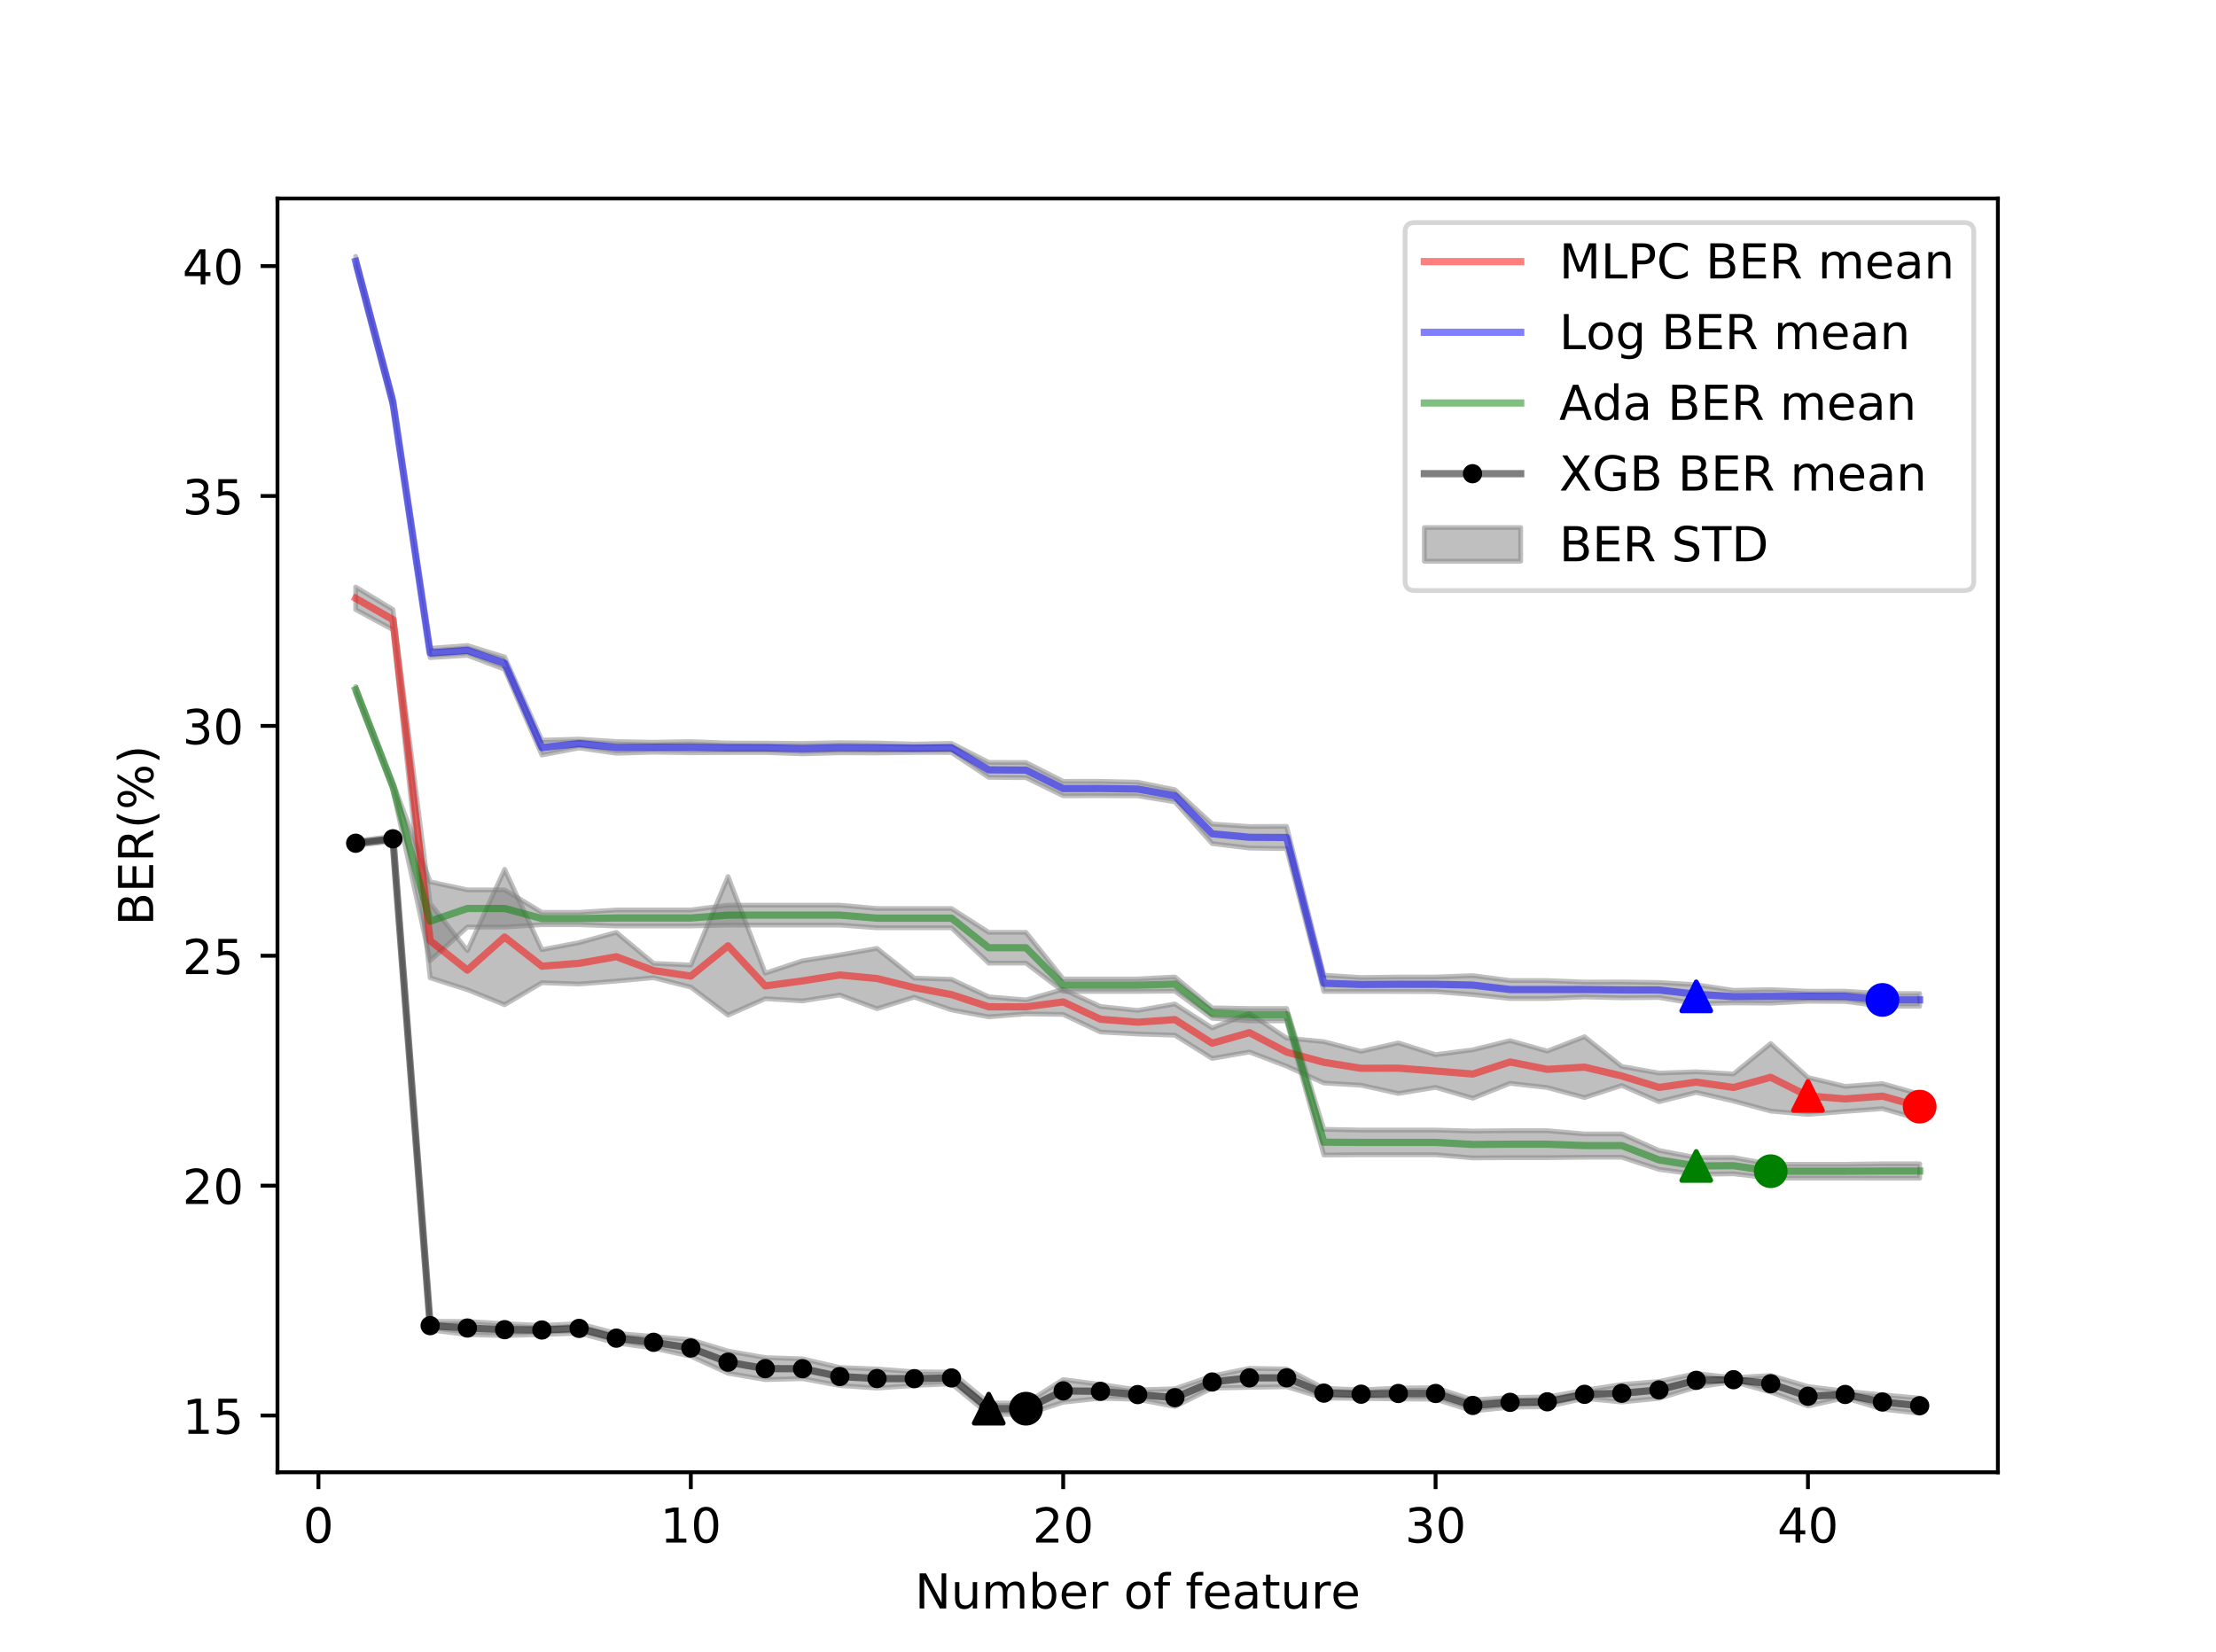 <?xml version="1.0" encoding="utf-8" standalone="no"?>
<!DOCTYPE svg PUBLIC "-//W3C//DTD SVG 1.1//EN"
  "http://www.w3.org/Graphics/SVG/1.1/DTD/svg11.dtd">
<!-- Created with matplotlib (http://matplotlib.org/) -->
<svg height="343pt" version="1.1" viewBox="0 0 460 343" width="460pt" xmlns="http://www.w3.org/2000/svg" xmlns:xlink="http://www.w3.org/1999/xlink">
 <defs>
  <style type="text/css">
*{stroke-linecap:butt;stroke-linejoin:round;}
  </style>
 </defs>
 <g id="figure_1">
  <g id="patch_1">
   <path d="M 0 343.44 
L 460.8 343.44 
L 460.8 0 
L 0 0 
z
" style="fill:#ffffff;"/>
  </g>
  <g id="axes_1">
   <g id="patch_2">
    <path d="M 57.6 305.662 
L 414.72 305.662 
L 414.72 41.213 
L 57.6 41.213 
z
" style="fill:#ffffff;"/>
   </g>
   <g id="PolyCollection_1">
    <defs>
     <path d="M 73.833 -221.569 
L 73.833 -216.878 
L 81.563 -212.697 
L 89.292 -140.436 
L 97.022 -137.965 
L 104.752 -134.844 
L 112.482 -139.418 
L 120.212 -139.15 
L 127.942 -139.754 
L 135.672 -140.449 
L 143.402 -138.504 
L 151.131 -132.683 
L 158.861 -136.104 
L 166.591 -135.632 
L 174.321 -136.868 
L 182.051 -134.025 
L 189.781 -136.417 
L 197.511 -133.768 
L 205.241 -132.333 
L 212.97 -132.951 
L 220.7 -132.826 
L 228.43 -129.183 
L 236.16 -128.769 
L 243.89 -128.514 
L 251.62 -123.686 
L 259.35 -125.035 
L 267.079 -122.091 
L 274.809 -118.595 
L 282.539 -118.132 
L 290.269 -116.427 
L 297.999 -117.686 
L 305.729 -115.43 
L 313.459 -118.527 
L 321.189 -117.646 
L 328.918 -115.569 
L 336.648 -118.082 
L 344.378 -114.703 
L 352.108 -116.638 
L 359.838 -114.851 
L 367.568 -112.758 
L 375.298 -112.072 
L 383.028 -112.69 
L 390.757 -113.274 
L 398.487 -111.074 
L 398.487 -116.298 
L 398.487 -116.298 
L 390.757 -118.47 
L 383.028 -117.896 
L 375.298 -119.739 
L 367.568 -126.797 
L 359.838 -120.475 
L 352.108 -120.928 
L 344.378 -120.657 
L 336.648 -122.035 
L 328.918 -128.206 
L 321.189 -125.215 
L 313.459 -127.388 
L 305.729 -125.484 
L 297.999 -124.478 
L 290.269 -126.92 
L 282.539 -125.164 
L 274.809 -127.177 
L 267.079 -127.927 
L 259.35 -133.062 
L 251.62 -130.023 
L 243.89 -135.004 
L 236.16 -133.667 
L 228.43 -134.485 
L 220.7 -138.033 
L 212.97 -135.844 
L 205.241 -136.488 
L 197.511 -140.12 
L 189.781 -140.375 
L 182.051 -146.542 
L 174.321 -145.176 
L 166.591 -143.97 
L 158.861 -141.4 
L 151.131 -161.459 
L 143.402 -143.087 
L 135.672 -143.432 
L 127.942 -149.866 
L 120.212 -147.743 
L 112.482 -146.275 
L 104.752 -162.956 
L 97.022 -146.1 
L 89.292 -155.862 
L 81.563 -216.899 
L 73.833 -221.569 
z
" id="mfa7520a151" style="stroke:#808080;stroke-opacity:0.5;"/>
    </defs>
    <g clip-path="url(#pacc6f25be4)">
     <use style="fill:#808080;fill-opacity:0.5;stroke:#808080;stroke-opacity:0.5;" x="0" xlink:href="#mfa7520a151" y="343.44"/>
    </g>
   </g>
   <g id="PolyCollection_2">
    <defs>
     <path d="M 73.833 -290.207 
L 73.833 -288.157 
L 81.563 -258.711 
L 89.292 -206.902 
L 97.022 -207.392 
L 104.752 -204.483 
L 112.482 -186.688 
L 120.212 -188.157 
L 127.942 -187.052 
L 135.672 -187.278 
L 143.402 -187.161 
L 151.131 -187.202 
L 158.861 -187.213 
L 166.591 -186.932 
L 174.321 -187.152 
L 182.051 -187.123 
L 189.781 -187.216 
L 197.511 -187.218 
L 205.241 -182.052 
L 212.97 -181.988 
L 220.7 -178.224 
L 228.43 -178.251 
L 236.16 -178.212 
L 243.89 -176.959 
L 251.62 -168.3 
L 259.35 -167.368 
L 267.079 -167.261 
L 274.809 -137.602 
L 282.539 -137.617 
L 290.269 -137.594 
L 297.999 -137.569 
L 305.729 -136.948 
L 313.459 -136.134 
L 321.189 -136.135 
L 328.918 -136.463 
L 336.648 -136.278 
L 344.378 -136.346 
L 352.108 -135.051 
L 359.838 -135.227 
L 367.568 -135.171 
L 375.298 -135.574 
L 383.028 -135.524 
L 390.757 -134.534 
L 398.487 -134.525 
L 398.487 -137.173 
L 398.487 -137.173 
L 390.757 -137.156 
L 383.028 -137.659 
L 375.298 -137.643 
L 367.568 -137.987 
L 359.838 -137.83 
L 352.108 -138.996 
L 344.378 -139.464 
L 336.648 -139.565 
L 328.918 -139.548 
L 321.189 -139.859 
L 313.459 -139.868 
L 305.729 -140.892 
L 297.999 -140.606 
L 290.269 -140.599 
L 282.539 -140.491 
L 274.809 -140.993 
L 267.079 -171.878 
L 259.35 -171.847 
L 251.62 -172.366 
L 243.89 -179.489 
L 236.16 -181.048 
L 228.43 -181.227 
L 220.7 -181.22 
L 212.97 -185.133 
L 205.241 -185.161 
L 197.511 -189.107 
L 189.781 -188.959 
L 182.051 -189.177 
L 174.321 -189.249 
L 166.591 -189.091 
L 158.861 -189.155 
L 151.131 -189.174 
L 143.402 -189.483 
L 135.672 -189.341 
L 127.942 -189.492 
L 120.212 -189.989 
L 112.482 -189.763 
L 104.752 -207.039 
L 97.022 -209.425 
L 89.292 -208.842 
L 81.563 -261.097 
L 73.833 -290.207 
z
" id="m39c9d28b0b" style="stroke:#808080;stroke-opacity:0.5;"/>
    </defs>
    <g clip-path="url(#pacc6f25be4)">
     <use style="fill:#808080;fill-opacity:0.5;stroke:#808080;stroke-opacity:0.5;" x="0" xlink:href="#m39c9d28b0b" y="343.44"/>
    </g>
   </g>
   <g id="PolyCollection_3">
    <defs>
     <path d="M 73.833 -200.918 
L 73.833 -199.588 
L 81.563 -179.473 
L 89.292 -144.008 
L 97.022 -150.975 
L 104.752 -150.975 
L 112.482 -151.458 
L 120.212 -151.458 
L 127.942 -151.197 
L 135.672 -151.197 
L 143.402 -151.197 
L 151.131 -151.384 
L 158.861 -151.384 
L 166.591 -151.384 
L 174.321 -151.384 
L 182.051 -150.821 
L 189.781 -150.821 
L 197.511 -150.821 
L 205.241 -143.483 
L 212.97 -143.483 
L 220.7 -137.618 
L 228.43 -137.618 
L 236.16 -137.618 
L 243.89 -137.67 
L 251.62 -132.033 
L 259.35 -131.492 
L 267.079 -131.492 
L 274.809 -103.639 
L 282.539 -103.702 
L 290.269 -103.702 
L 297.999 -103.702 
L 305.729 -103.041 
L 313.459 -103.089 
L 321.189 -103.089 
L 328.918 -103.179 
L 336.648 -103.179 
L 344.378 -100.662 
L 352.108 -99.629 
L 359.838 -99.746 
L 367.568 -98.845 
L 375.298 -98.845 
L 383.028 -98.845 
L 390.757 -98.826 
L 398.487 -98.826 
L 398.487 -101.823 
L 398.487 -101.823 
L 390.757 -101.823 
L 383.028 -101.72 
L 375.298 -101.72 
L 367.568 -101.72 
L 359.838 -103.126 
L 352.108 -103.117 
L 344.378 -104.585 
L 336.648 -108.025 
L 328.918 -108.025 
L 321.189 -108.694 
L 313.459 -108.694 
L 305.729 -108.624 
L 297.999 -108.828 
L 290.269 -108.828 
L 282.539 -108.828 
L 274.809 -108.974 
L 267.079 -134.065 
L 259.35 -134.065 
L 251.62 -134.203 
L 243.89 -140.606 
L 236.16 -140.197 
L 228.43 -140.197 
L 220.7 -140.197 
L 212.97 -149.879 
L 205.241 -149.879 
L 197.511 -154.824 
L 189.781 -154.824 
L 182.051 -154.824 
L 174.321 -155.52 
L 166.591 -155.52 
L 158.861 -155.52 
L 151.131 -155.52 
L 143.402 -154.524 
L 135.672 -154.524 
L 127.942 -154.524 
L 120.212 -154.019 
L 112.482 -154.019 
L 104.752 -158.689 
L 97.022 -158.689 
L 89.292 -160.362 
L 81.563 -180.928 
L 73.833 -200.918 
z
" id="m9d3e9ae67f" style="stroke:#808080;stroke-opacity:0.5;"/>
    </defs>
    <g clip-path="url(#pacc6f25be4)">
     <use style="fill:#808080;fill-opacity:0.5;stroke:#808080;stroke-opacity:0.5;" x="0" xlink:href="#m9d3e9ae67f" y="343.44"/>
    </g>
   </g>
   <g id="PolyCollection_4">
    <defs>
     <path d="M 73.833 -168.859 
L 73.833 -167.889 
L 81.563 -168.779 
L 89.292 -67.32 
L 97.022 -66.368 
L 104.752 -66.136 
L 112.482 -66.377 
L 120.212 -66.655 
L 127.942 -64.614 
L 135.672 -63.541 
L 143.402 -61.857 
L 151.131 -58.339 
L 158.861 -57.01 
L 166.591 -57.221 
L 174.321 -55.785 
L 182.051 -55.254 
L 189.781 -55.786 
L 197.511 -56.151 
L 205.241 -49.799 
L 212.97 -49.799 
L 220.7 -52.317 
L 228.43 -53.144 
L 236.16 -52.915 
L 243.89 -51.425 
L 251.62 -55.247 
L 259.35 -55.408 
L 267.079 -55.539 
L 274.809 -53.193 
L 282.539 -53.099 
L 290.269 -53.006 
L 297.999 -52.937 
L 305.729 -50.499 
L 313.459 -51.278 
L 321.189 -51.406 
L 328.918 -53.114 
L 336.648 -52.357 
L 344.378 -53.127 
L 352.108 -55.44 
L 359.838 -56.58 
L 367.568 -54.441 
L 375.298 -51.525 
L 383.028 -53.235 
L 390.757 -50.878 
L 398.487 -50.025 
L 398.487 -53.17 
L 398.487 -53.17 
L 390.757 -53.861 
L 383.028 -54.626 
L 375.298 -55.581 
L 367.568 -57.875 
L 359.838 -57.414 
L 352.108 -58.286 
L 344.378 -56.63 
L 336.648 -56.007 
L 328.918 -54.805 
L 321.189 -53.409 
L 313.459 -53.31 
L 305.729 -52.806 
L 297.999 -55.335 
L 290.269 -55.265 
L 282.539 -54.879 
L 274.809 -55.221 
L 267.079 -59.226 
L 259.35 -59.349 
L 251.62 -57.79 
L 243.89 -55.11 
L 236.16 -54.896 
L 228.43 -56.017 
L 220.7 -57.028 
L 212.97 -52.155 
L 205.241 -52.155 
L 197.511 -58.572 
L 189.781 -58.635 
L 182.051 -59.218 
L 174.321 -59.526 
L 166.591 -61.329 
L 158.861 -61.582 
L 151.131 -62.937 
L 143.402 -65.293 
L 135.672 -65.983 
L 127.942 -66.631 
L 120.212 -68.642 
L 112.482 -68.257 
L 104.752 -68.632 
L 97.022 -69.08 
L 89.292 -69.118 
L 81.563 -169.806 
L 73.833 -168.859 
z
" id="m10f554e7cf" style="stroke:#808080;stroke-opacity:0.5;"/>
    </defs>
    <g clip-path="url(#pacc6f25be4)">
     <use style="fill:#808080;fill-opacity:0.5;stroke:#808080;stroke-opacity:0.5;" x="0" xlink:href="#m10f554e7cf" y="343.44"/>
    </g>
   </g>
   <g id="matplotlib.axis_1">
    <g id="xtick_1">
     <g id="line2d_1">
      <defs>
       <path d="M 0 0 
L 0 3.5 
" id="m04b4a916f6" style="stroke:#000000;stroke-width:0.8;"/>
      </defs>
      <g>
       <use style="stroke:#000000;stroke-width:0.8;" x="66.103" xlink:href="#m04b4a916f6" y="305.662"/>
      </g>
     </g>
     <g id="text_1">
      <!-- 0 -->
      <defs>
       <path d="M 31.781 66.406 
Q 24.172 66.406 20.328 58.906 
Q 16.5 51.422 16.5 36.375 
Q 16.5 21.391 20.328 13.891 
Q 24.172 6.391 31.781 6.391 
Q 39.453 6.391 43.281 13.891 
Q 47.125 21.391 47.125 36.375 
Q 47.125 51.422 43.281 58.906 
Q 39.453 66.406 31.781 66.406 
z
M 31.781 74.219 
Q 44.047 74.219 50.516 64.516 
Q 56.984 54.828 56.984 36.375 
Q 56.984 17.969 50.516 8.266 
Q 44.047 -1.422 31.781 -1.422 
Q 19.531 -1.422 13.062 8.266 
Q 6.594 17.969 6.594 36.375 
Q 6.594 54.828 13.062 64.516 
Q 19.531 74.219 31.781 74.219 
z
" id="DejaVuSans-30"/>
      </defs>
      <g transform="translate(62.922 320.26)scale(0.1 -0.1)">
       <use xlink:href="#DejaVuSans-30"/>
      </g>
     </g>
    </g>
    <g id="xtick_2">
     <g id="line2d_2">
      <g>
       <use style="stroke:#000000;stroke-width:0.8;" x="143.402" xlink:href="#m04b4a916f6" y="305.662"/>
      </g>
     </g>
     <g id="text_2">
      <!-- 10 -->
      <defs>
       <path d="M 12.406 8.297 
L 28.516 8.297 
L 28.516 63.922 
L 10.984 60.406 
L 10.984 69.391 
L 28.422 72.906 
L 38.281 72.906 
L 38.281 8.297 
L 54.391 8.297 
L 54.391 0 
L 12.406 0 
z
" id="DejaVuSans-31"/>
      </defs>
      <g transform="translate(137.039 320.26)scale(0.1 -0.1)">
       <use xlink:href="#DejaVuSans-31"/>
       <use x="63.623" xlink:href="#DejaVuSans-30"/>
      </g>
     </g>
    </g>
    <g id="xtick_3">
     <g id="line2d_3">
      <g>
       <use style="stroke:#000000;stroke-width:0.8;" x="220.7" xlink:href="#m04b4a916f6" y="305.662"/>
      </g>
     </g>
     <g id="text_3">
      <!-- 20 -->
      <defs>
       <path d="M 19.188 8.297 
L 53.609 8.297 
L 53.609 0 
L 7.328 0 
L 7.328 8.297 
Q 12.938 14.109 22.625 23.891 
Q 32.328 33.688 34.812 36.531 
Q 39.547 41.844 41.422 45.531 
Q 43.312 49.219 43.312 52.781 
Q 43.312 58.594 39.234 62.25 
Q 35.156 65.922 28.609 65.922 
Q 23.969 65.922 18.812 64.312 
Q 13.672 62.703 7.812 59.422 
L 7.812 69.391 
Q 13.766 71.781 18.938 73 
Q 24.125 74.219 28.422 74.219 
Q 39.75 74.219 46.484 68.547 
Q 53.219 62.891 53.219 53.422 
Q 53.219 48.922 51.531 44.891 
Q 49.859 40.875 45.406 35.406 
Q 44.188 33.984 37.641 27.219 
Q 31.109 20.453 19.188 8.297 
z
" id="DejaVuSans-32"/>
      </defs>
      <g transform="translate(214.338 320.26)scale(0.1 -0.1)">
       <use xlink:href="#DejaVuSans-32"/>
       <use x="63.623" xlink:href="#DejaVuSans-30"/>
      </g>
     </g>
    </g>
    <g id="xtick_4">
     <g id="line2d_4">
      <g>
       <use style="stroke:#000000;stroke-width:0.8;" x="297.999" xlink:href="#m04b4a916f6" y="305.662"/>
      </g>
     </g>
     <g id="text_4">
      <!-- 30 -->
      <defs>
       <path d="M 40.578 39.312 
Q 47.656 37.797 51.625 33 
Q 55.609 28.219 55.609 21.188 
Q 55.609 10.406 48.188 4.484 
Q 40.766 -1.422 27.094 -1.422 
Q 22.516 -1.422 17.656 -0.516 
Q 12.797 0.391 7.625 2.203 
L 7.625 11.719 
Q 11.719 9.328 16.594 8.109 
Q 21.484 6.891 26.812 6.891 
Q 36.078 6.891 40.938 10.547 
Q 45.797 14.203 45.797 21.188 
Q 45.797 27.641 41.281 31.266 
Q 36.766 34.906 28.719 34.906 
L 20.219 34.906 
L 20.219 43.016 
L 29.109 43.016 
Q 36.375 43.016 40.234 45.922 
Q 44.094 48.828 44.094 54.297 
Q 44.094 59.906 40.109 62.906 
Q 36.141 65.922 28.719 65.922 
Q 24.656 65.922 20.016 65.031 
Q 15.375 64.156 9.812 62.312 
L 9.812 71.094 
Q 15.438 72.656 20.344 73.438 
Q 25.25 74.219 29.594 74.219 
Q 40.828 74.219 47.359 69.109 
Q 53.906 64.016 53.906 55.328 
Q 53.906 49.266 50.438 45.094 
Q 46.969 40.922 40.578 39.312 
z
" id="DejaVuSans-33"/>
      </defs>
      <g transform="translate(291.636 320.26)scale(0.1 -0.1)">
       <use xlink:href="#DejaVuSans-33"/>
       <use x="63.623" xlink:href="#DejaVuSans-30"/>
      </g>
     </g>
    </g>
    <g id="xtick_5">
     <g id="line2d_5">
      <g>
       <use style="stroke:#000000;stroke-width:0.8;" x="375.298" xlink:href="#m04b4a916f6" y="305.662"/>
      </g>
     </g>
     <g id="text_5">
      <!-- 40 -->
      <defs>
       <path d="M 37.797 64.312 
L 12.891 25.391 
L 37.797 25.391 
z
M 35.203 72.906 
L 47.609 72.906 
L 47.609 25.391 
L 58.016 25.391 
L 58.016 17.188 
L 47.609 17.188 
L 47.609 0 
L 37.797 0 
L 37.797 17.188 
L 4.891 17.188 
L 4.891 26.703 
z
" id="DejaVuSans-34"/>
      </defs>
      <g transform="translate(368.935 320.26)scale(0.1 -0.1)">
       <use xlink:href="#DejaVuSans-34"/>
       <use x="63.623" xlink:href="#DejaVuSans-30"/>
      </g>
     </g>
    </g>
    <g id="text_6">
     <!-- Number of feature -->
     <defs>
      <path d="M 9.812 72.906 
L 23.094 72.906 
L 55.422 11.922 
L 55.422 72.906 
L 64.984 72.906 
L 64.984 0 
L 51.703 0 
L 19.391 60.984 
L 19.391 0 
L 9.812 0 
z
" id="DejaVuSans-4e"/>
      <path d="M 8.5 21.578 
L 8.5 54.688 
L 17.484 54.688 
L 17.484 21.922 
Q 17.484 14.156 20.5 10.266 
Q 23.531 6.391 29.594 6.391 
Q 36.859 6.391 41.078 11.031 
Q 45.312 15.672 45.312 23.688 
L 45.312 54.688 
L 54.297 54.688 
L 54.297 0 
L 45.312 0 
L 45.312 8.406 
Q 42.047 3.422 37.719 1 
Q 33.406 -1.422 27.688 -1.422 
Q 18.266 -1.422 13.375 4.438 
Q 8.5 10.297 8.5 21.578 
z
M 31.109 56 
z
" id="DejaVuSans-75"/>
      <path d="M 52 44.188 
Q 55.375 50.25 60.062 53.125 
Q 64.75 56 71.094 56 
Q 79.641 56 84.281 50.016 
Q 88.922 44.047 88.922 33.016 
L 88.922 0 
L 79.891 0 
L 79.891 32.719 
Q 79.891 40.578 77.094 44.375 
Q 74.312 48.188 68.609 48.188 
Q 61.625 48.188 57.562 43.547 
Q 53.516 38.922 53.516 30.906 
L 53.516 0 
L 44.484 0 
L 44.484 32.719 
Q 44.484 40.625 41.703 44.406 
Q 38.922 48.188 33.109 48.188 
Q 26.219 48.188 22.156 43.531 
Q 18.109 38.875 18.109 30.906 
L 18.109 0 
L 9.078 0 
L 9.078 54.688 
L 18.109 54.688 
L 18.109 46.188 
Q 21.188 51.219 25.484 53.609 
Q 29.781 56 35.688 56 
Q 41.656 56 45.828 52.969 
Q 50 49.953 52 44.188 
z
" id="DejaVuSans-6d"/>
      <path d="M 48.688 27.297 
Q 48.688 37.203 44.609 42.844 
Q 40.531 48.484 33.406 48.484 
Q 26.266 48.484 22.188 42.844 
Q 18.109 37.203 18.109 27.297 
Q 18.109 17.391 22.188 11.75 
Q 26.266 6.109 33.406 6.109 
Q 40.531 6.109 44.609 11.75 
Q 48.688 17.391 48.688 27.297 
z
M 18.109 46.391 
Q 20.953 51.266 25.266 53.625 
Q 29.594 56 35.594 56 
Q 45.562 56 51.781 48.094 
Q 58.016 40.188 58.016 27.297 
Q 58.016 14.406 51.781 6.484 
Q 45.562 -1.422 35.594 -1.422 
Q 29.594 -1.422 25.266 0.953 
Q 20.953 3.328 18.109 8.203 
L 18.109 0 
L 9.078 0 
L 9.078 75.984 
L 18.109 75.984 
z
" id="DejaVuSans-62"/>
      <path d="M 56.203 29.594 
L 56.203 25.203 
L 14.891 25.203 
Q 15.484 15.922 20.484 11.062 
Q 25.484 6.203 34.422 6.203 
Q 39.594 6.203 44.453 7.469 
Q 49.312 8.734 54.109 11.281 
L 54.109 2.781 
Q 49.266 0.734 44.188 -0.344 
Q 39.109 -1.422 33.891 -1.422 
Q 20.797 -1.422 13.156 6.188 
Q 5.516 13.812 5.516 26.812 
Q 5.516 40.234 12.766 48.109 
Q 20.016 56 32.328 56 
Q 43.359 56 49.781 48.891 
Q 56.203 41.797 56.203 29.594 
z
M 47.219 32.234 
Q 47.125 39.594 43.094 43.984 
Q 39.062 48.391 32.422 48.391 
Q 24.906 48.391 20.391 44.141 
Q 15.875 39.891 15.188 32.172 
z
" id="DejaVuSans-65"/>
      <path d="M 41.109 46.297 
Q 39.594 47.172 37.812 47.578 
Q 36.031 48 33.891 48 
Q 26.266 48 22.188 43.047 
Q 18.109 38.094 18.109 28.812 
L 18.109 0 
L 9.078 0 
L 9.078 54.688 
L 18.109 54.688 
L 18.109 46.188 
Q 20.953 51.172 25.484 53.578 
Q 30.031 56 36.531 56 
Q 37.453 56 38.578 55.875 
Q 39.703 55.766 41.062 55.516 
z
" id="DejaVuSans-72"/>
      <path id="DejaVuSans-20"/>
      <path d="M 30.609 48.391 
Q 23.391 48.391 19.188 42.75 
Q 14.984 37.109 14.984 27.297 
Q 14.984 17.484 19.156 11.844 
Q 23.344 6.203 30.609 6.203 
Q 37.797 6.203 41.984 11.859 
Q 46.188 17.531 46.188 27.297 
Q 46.188 37.016 41.984 42.703 
Q 37.797 48.391 30.609 48.391 
z
M 30.609 56 
Q 42.328 56 49.016 48.375 
Q 55.719 40.766 55.719 27.297 
Q 55.719 13.875 49.016 6.219 
Q 42.328 -1.422 30.609 -1.422 
Q 18.844 -1.422 12.172 6.219 
Q 5.516 13.875 5.516 27.297 
Q 5.516 40.766 12.172 48.375 
Q 18.844 56 30.609 56 
z
" id="DejaVuSans-6f"/>
      <path d="M 37.109 75.984 
L 37.109 68.5 
L 28.516 68.5 
Q 23.688 68.5 21.797 66.547 
Q 19.922 64.594 19.922 59.516 
L 19.922 54.688 
L 34.719 54.688 
L 34.719 47.703 
L 19.922 47.703 
L 19.922 0 
L 10.891 0 
L 10.891 47.703 
L 2.297 47.703 
L 2.297 54.688 
L 10.891 54.688 
L 10.891 58.5 
Q 10.891 67.625 15.141 71.797 
Q 19.391 75.984 28.609 75.984 
z
" id="DejaVuSans-66"/>
      <path d="M 34.281 27.484 
Q 23.391 27.484 19.188 25 
Q 14.984 22.516 14.984 16.5 
Q 14.984 11.719 18.141 8.906 
Q 21.297 6.109 26.703 6.109 
Q 34.188 6.109 38.703 11.406 
Q 43.219 16.703 43.219 25.484 
L 43.219 27.484 
z
M 52.203 31.203 
L 52.203 0 
L 43.219 0 
L 43.219 8.297 
Q 40.141 3.328 35.547 0.953 
Q 30.953 -1.422 24.312 -1.422 
Q 15.922 -1.422 10.953 3.297 
Q 6 8.016 6 15.922 
Q 6 25.141 12.172 29.828 
Q 18.359 34.516 30.609 34.516 
L 43.219 34.516 
L 43.219 35.406 
Q 43.219 41.609 39.141 45 
Q 35.062 48.391 27.688 48.391 
Q 23 48.391 18.547 47.266 
Q 14.109 46.141 10.016 43.891 
L 10.016 52.203 
Q 14.938 54.109 19.578 55.047 
Q 24.219 56 28.609 56 
Q 40.484 56 46.344 49.844 
Q 52.203 43.703 52.203 31.203 
z
" id="DejaVuSans-61"/>
      <path d="M 18.312 70.219 
L 18.312 54.688 
L 36.812 54.688 
L 36.812 47.703 
L 18.312 47.703 
L 18.312 18.016 
Q 18.312 11.328 20.141 9.422 
Q 21.969 7.516 27.594 7.516 
L 36.812 7.516 
L 36.812 0 
L 27.594 0 
Q 17.188 0 13.234 3.875 
Q 9.281 7.766 9.281 18.016 
L 9.281 47.703 
L 2.688 47.703 
L 2.688 54.688 
L 9.281 54.688 
L 9.281 70.219 
z
" id="DejaVuSans-74"/>
     </defs>
     <g transform="translate(189.916 333.938)scale(0.1 -0.1)">
      <use xlink:href="#DejaVuSans-4e"/>
      <use x="74.805" xlink:href="#DejaVuSans-75"/>
      <use x="138.184" xlink:href="#DejaVuSans-6d"/>
      <use x="235.596" xlink:href="#DejaVuSans-62"/>
      <use x="299.072" xlink:href="#DejaVuSans-65"/>
      <use x="360.596" xlink:href="#DejaVuSans-72"/>
      <use x="401.709" xlink:href="#DejaVuSans-20"/>
      <use x="433.496" xlink:href="#DejaVuSans-6f"/>
      <use x="494.678" xlink:href="#DejaVuSans-66"/>
      <use x="529.883" xlink:href="#DejaVuSans-20"/>
      <use x="561.67" xlink:href="#DejaVuSans-66"/>
      <use x="596.875" xlink:href="#DejaVuSans-65"/>
      <use x="658.398" xlink:href="#DejaVuSans-61"/>
      <use x="719.678" xlink:href="#DejaVuSans-74"/>
      <use x="758.887" xlink:href="#DejaVuSans-75"/>
      <use x="822.266" xlink:href="#DejaVuSans-72"/>
      <use x="863.348" xlink:href="#DejaVuSans-65"/>
     </g>
    </g>
   </g>
   <g id="matplotlib.axis_2">
    <g id="ytick_1">
     <g id="line2d_6">
      <defs>
       <path d="M 0 0 
L -3.5 0 
" id="m43e298035a" style="stroke:#000000;stroke-width:0.8;"/>
      </defs>
      <g>
       <use style="stroke:#000000;stroke-width:0.8;" x="57.6" xlink:href="#m43e298035a" y="293.881"/>
      </g>
     </g>
     <g id="text_7">
      <!-- 15 -->
      <defs>
       <path d="M 10.797 72.906 
L 49.516 72.906 
L 49.516 64.594 
L 19.828 64.594 
L 19.828 46.734 
Q 21.969 47.469 24.109 47.828 
Q 26.266 48.188 28.422 48.188 
Q 40.625 48.188 47.75 41.5 
Q 54.891 34.812 54.891 23.391 
Q 54.891 11.625 47.562 5.094 
Q 40.234 -1.422 26.906 -1.422 
Q 22.312 -1.422 17.547 -0.641 
Q 12.797 0.141 7.719 1.703 
L 7.719 11.625 
Q 12.109 9.234 16.797 8.062 
Q 21.484 6.891 26.703 6.891 
Q 35.156 6.891 40.078 11.328 
Q 45.016 15.766 45.016 23.391 
Q 45.016 31 40.078 35.438 
Q 35.156 39.891 26.703 39.891 
Q 22.75 39.891 18.812 39.016 
Q 14.891 38.141 10.797 36.281 
z
" id="DejaVuSans-35"/>
      </defs>
      <g transform="translate(37.875 297.68)scale(0.1 -0.1)">
       <use xlink:href="#DejaVuSans-31"/>
       <use x="63.623" xlink:href="#DejaVuSans-35"/>
      </g>
     </g>
    </g>
    <g id="ytick_2">
     <g id="line2d_7">
      <g>
       <use style="stroke:#000000;stroke-width:0.8;" x="57.6" xlink:href="#m43e298035a" y="246.154"/>
      </g>
     </g>
     <g id="text_8">
      <!-- 20 -->
      <g transform="translate(37.875 249.953)scale(0.1 -0.1)">
       <use xlink:href="#DejaVuSans-32"/>
       <use x="63.623" xlink:href="#DejaVuSans-30"/>
      </g>
     </g>
    </g>
    <g id="ytick_3">
     <g id="line2d_8">
      <g>
       <use style="stroke:#000000;stroke-width:0.8;" x="57.6" xlink:href="#m43e298035a" y="198.427"/>
      </g>
     </g>
     <g id="text_9">
      <!-- 25 -->
      <g transform="translate(37.875 202.226)scale(0.1 -0.1)">
       <use xlink:href="#DejaVuSans-32"/>
       <use x="63.623" xlink:href="#DejaVuSans-35"/>
      </g>
     </g>
    </g>
    <g id="ytick_4">
     <g id="line2d_9">
      <g>
       <use style="stroke:#000000;stroke-width:0.8;" x="57.6" xlink:href="#m43e298035a" y="150.7"/>
      </g>
     </g>
     <g id="text_10">
      <!-- 30 -->
      <g transform="translate(37.875 154.499)scale(0.1 -0.1)">
       <use xlink:href="#DejaVuSans-33"/>
       <use x="63.623" xlink:href="#DejaVuSans-30"/>
      </g>
     </g>
    </g>
    <g id="ytick_5">
     <g id="line2d_10">
      <g>
       <use style="stroke:#000000;stroke-width:0.8;" x="57.6" xlink:href="#m43e298035a" y="102.973"/>
      </g>
     </g>
     <g id="text_11">
      <!-- 35 -->
      <g transform="translate(37.875 106.772)scale(0.1 -0.1)">
       <use xlink:href="#DejaVuSans-33"/>
       <use x="63.623" xlink:href="#DejaVuSans-35"/>
      </g>
     </g>
    </g>
    <g id="ytick_6">
     <g id="line2d_11">
      <g>
       <use style="stroke:#000000;stroke-width:0.8;" x="57.6" xlink:href="#m43e298035a" y="55.245"/>
      </g>
     </g>
     <g id="text_12">
      <!-- 40 -->
      <g transform="translate(37.875 59.045)scale(0.1 -0.1)">
       <use xlink:href="#DejaVuSans-34"/>
       <use x="63.623" xlink:href="#DejaVuSans-30"/>
      </g>
     </g>
    </g>
    <g id="text_13">
     <!-- BER(%) -->
     <defs>
      <path d="M 19.672 34.812 
L 19.672 8.109 
L 35.5 8.109 
Q 43.453 8.109 47.281 11.406 
Q 51.125 14.703 51.125 21.484 
Q 51.125 28.328 47.281 31.562 
Q 43.453 34.812 35.5 34.812 
z
M 19.672 64.797 
L 19.672 42.828 
L 34.281 42.828 
Q 41.5 42.828 45.031 45.531 
Q 48.578 48.25 48.578 53.812 
Q 48.578 59.328 45.031 62.062 
Q 41.5 64.797 34.281 64.797 
z
M 9.812 72.906 
L 35.016 72.906 
Q 46.297 72.906 52.391 68.219 
Q 58.5 63.531 58.5 54.891 
Q 58.5 48.188 55.375 44.234 
Q 52.25 40.281 46.188 39.312 
Q 53.469 37.75 57.5 32.781 
Q 61.531 27.828 61.531 20.406 
Q 61.531 10.641 54.891 5.312 
Q 48.25 0 35.984 0 
L 9.812 0 
z
" id="DejaVuSans-42"/>
      <path d="M 9.812 72.906 
L 55.906 72.906 
L 55.906 64.594 
L 19.672 64.594 
L 19.672 43.016 
L 54.391 43.016 
L 54.391 34.719 
L 19.672 34.719 
L 19.672 8.297 
L 56.781 8.297 
L 56.781 0 
L 9.812 0 
z
" id="DejaVuSans-45"/>
      <path d="M 44.391 34.188 
Q 47.562 33.109 50.562 29.594 
Q 53.562 26.078 56.594 19.922 
L 66.609 0 
L 56 0 
L 46.688 18.703 
Q 43.062 26.031 39.672 28.422 
Q 36.281 30.812 30.422 30.812 
L 19.672 30.812 
L 19.672 0 
L 9.812 0 
L 9.812 72.906 
L 32.078 72.906 
Q 44.578 72.906 50.734 67.672 
Q 56.891 62.453 56.891 51.906 
Q 56.891 45.016 53.688 40.469 
Q 50.484 35.938 44.391 34.188 
z
M 19.672 64.797 
L 19.672 38.922 
L 32.078 38.922 
Q 39.203 38.922 42.844 42.219 
Q 46.484 45.516 46.484 51.906 
Q 46.484 58.297 42.844 61.547 
Q 39.203 64.797 32.078 64.797 
z
" id="DejaVuSans-52"/>
      <path d="M 31 75.875 
Q 24.469 64.656 21.281 53.656 
Q 18.109 42.672 18.109 31.391 
Q 18.109 20.125 21.312 9.062 
Q 24.516 -2 31 -13.188 
L 23.188 -13.188 
Q 15.875 -1.703 12.234 9.375 
Q 8.594 20.453 8.594 31.391 
Q 8.594 42.281 12.203 53.312 
Q 15.828 64.359 23.188 75.875 
z
" id="DejaVuSans-28"/>
      <path d="M 72.703 32.078 
Q 68.453 32.078 66.031 28.469 
Q 63.625 24.859 63.625 18.406 
Q 63.625 12.062 66.031 8.422 
Q 68.453 4.781 72.703 4.781 
Q 76.859 4.781 79.266 8.422 
Q 81.688 12.062 81.688 18.406 
Q 81.688 24.812 79.266 28.438 
Q 76.859 32.078 72.703 32.078 
z
M 72.703 38.281 
Q 80.422 38.281 84.953 32.906 
Q 89.5 27.547 89.5 18.406 
Q 89.5 9.281 84.938 3.922 
Q 80.375 -1.422 72.703 -1.422 
Q 64.891 -1.422 60.344 3.922 
Q 55.812 9.281 55.812 18.406 
Q 55.812 27.594 60.375 32.938 
Q 64.938 38.281 72.703 38.281 
z
M 22.312 68.016 
Q 18.109 68.016 15.688 64.375 
Q 13.281 60.75 13.281 54.391 
Q 13.281 47.953 15.672 44.328 
Q 18.062 40.719 22.312 40.719 
Q 26.562 40.719 28.969 44.328 
Q 31.391 47.953 31.391 54.391 
Q 31.391 60.688 28.953 64.344 
Q 26.516 68.016 22.312 68.016 
z
M 66.406 74.219 
L 74.219 74.219 
L 28.609 -1.422 
L 20.797 -1.422 
z
M 22.312 74.219 
Q 30.031 74.219 34.609 68.875 
Q 39.203 63.531 39.203 54.391 
Q 39.203 45.172 34.641 39.844 
Q 30.078 34.516 22.312 34.516 
Q 14.547 34.516 10.031 39.859 
Q 5.516 45.219 5.516 54.391 
Q 5.516 63.484 10.047 68.844 
Q 14.594 74.219 22.312 74.219 
z
" id="DejaVuSans-25"/>
      <path d="M 8.016 75.875 
L 15.828 75.875 
Q 23.141 64.359 26.781 53.312 
Q 30.422 42.281 30.422 31.391 
Q 30.422 20.453 26.781 9.375 
Q 23.141 -1.703 15.828 -13.188 
L 8.016 -13.188 
Q 14.5 -2 17.703 9.062 
Q 20.906 20.125 20.906 31.391 
Q 20.906 42.672 17.703 53.656 
Q 14.5 64.656 8.016 75.875 
z
" id="DejaVuSans-29"/>
     </defs>
     <g transform="translate(31.795 192.154)rotate(-90)scale(0.1 -0.1)">
      <use xlink:href="#DejaVuSans-42"/>
      <use x="68.604" xlink:href="#DejaVuSans-45"/>
      <use x="131.787" xlink:href="#DejaVuSans-52"/>
      <use x="201.27" xlink:href="#DejaVuSans-28"/>
      <use x="240.283" xlink:href="#DejaVuSans-25"/>
      <use x="335.303" xlink:href="#DejaVuSans-29"/>
     </g>
    </g>
   </g>
   <g id="line2d_12">
    <path clip-path="url(#pacc6f25be4)" d="M 73.833 124.216 
L 81.563 128.642 
L 89.292 195.291 
L 97.022 201.407 
L 104.752 194.54 
L 112.482 200.593 
L 120.212 199.994 
L 127.942 198.63 
L 135.672 201.5 
L 143.402 202.645 
L 151.131 196.369 
L 158.861 204.688 
L 166.591 203.639 
L 174.321 202.418 
L 182.051 203.157 
L 189.781 205.044 
L 197.511 206.496 
L 205.241 209.03 
L 212.97 209.042 
L 220.7 208.01 
L 228.43 211.606 
L 236.16 212.222 
L 243.89 211.681 
L 251.62 216.585 
L 259.35 214.391 
L 267.079 218.431 
L 274.809 220.554 
L 282.539 221.792 
L 290.269 221.766 
L 297.999 222.358 
L 305.729 222.983 
L 313.459 220.483 
L 321.189 222.01 
L 328.918 221.552 
L 336.648 223.381 
L 344.378 225.76 
L 352.108 224.657 
L 359.838 225.777 
L 367.568 223.662 
L 375.298 227.535 
L 383.028 228.147 
L 390.757 227.568 
L 398.487 229.754 
" style="fill:none;opacity:0.5;stroke:#ff0000;stroke-linecap:square;stroke-width:1.5;"/>
   </g>
   <g id="line2d_13">
    <defs>
     <path d="M 0 3 
C 0.796 3 1.559 2.684 2.121 2.121 
C 2.684 1.559 3 0.796 3 0 
C 3 -0.796 2.684 -1.559 2.121 -2.121 
C 1.559 -2.684 0.796 -3 0 -3 
C -0.796 -3 -1.559 -2.684 -2.121 -2.121 
C -2.684 -1.559 -3 -0.796 -3 0 
C -3 0.796 -2.684 1.559 -2.121 2.121 
C -1.559 2.684 -0.796 3 0 3 
z
" id="mde59a0659b" style="stroke:#ff0000;"/>
    </defs>
    <g clip-path="url(#pacc6f25be4)">
     <use style="fill:#ff0000;stroke:#ff0000;" x="398.487" xlink:href="#mde59a0659b" y="229.754"/>
    </g>
   </g>
   <g id="line2d_14">
    <defs>
     <path d="M 0 -3 
L -3 3 
L 3 3 
z
" id="m5f32a4db3f" style="stroke:#ff0000;stroke-linejoin:miter;"/>
    </defs>
    <g clip-path="url(#pacc6f25be4)">
     <use style="fill:#ff0000;stroke:#ff0000;stroke-linejoin:miter;" x="375.298" xlink:href="#m5f32a4db3f" y="227.535"/>
    </g>
   </g>
   <g id="line2d_15">
    <path clip-path="url(#pacc6f25be4)" d="M 73.833 54.258 
L 81.563 83.536 
L 89.292 135.568 
L 97.022 135.031 
L 104.752 137.679 
L 112.482 155.214 
L 120.212 154.367 
L 127.942 155.168 
L 135.672 155.13 
L 143.402 155.118 
L 151.131 155.252 
L 158.861 155.256 
L 166.591 155.428 
L 174.321 155.24 
L 182.051 155.29 
L 189.781 155.353 
L 197.511 155.277 
L 205.241 159.833 
L 212.97 159.879 
L 220.7 163.718 
L 228.43 163.701 
L 236.16 163.81 
L 243.89 165.216 
L 251.62 173.107 
L 259.35 173.832 
L 267.079 173.87 
L 274.809 204.142 
L 282.539 204.386 
L 290.269 204.344 
L 297.999 204.352 
L 305.729 204.52 
L 313.459 205.439 
L 321.189 205.443 
L 328.918 205.435 
L 336.648 205.519 
L 344.378 205.535 
L 352.108 206.416 
L 359.838 206.911 
L 367.568 206.861 
L 375.298 206.832 
L 383.028 206.848 
L 390.757 207.595 
L 398.487 207.591 
" style="fill:none;opacity:0.5;stroke:#0000ff;stroke-linecap:square;stroke-width:1.5;"/>
   </g>
   <g id="line2d_16">
    <defs>
     <path d="M 0 3 
C 0.796 3 1.559 2.684 2.121 2.121 
C 2.684 1.559 3 0.796 3 0 
C 3 -0.796 2.684 -1.559 2.121 -2.121 
C 1.559 -2.684 0.796 -3 0 -3 
C -0.796 -3 -1.559 -2.684 -2.121 -2.121 
C -2.684 -1.559 -3 -0.796 -3 0 
C -3 0.796 -2.684 1.559 -2.121 2.121 
C -1.559 2.684 -0.796 3 0 3 
z
" id="mf1ec7847bd" style="stroke:#0000ff;"/>
    </defs>
    <g clip-path="url(#pacc6f25be4)">
     <use style="fill:#0000ff;stroke:#0000ff;" x="390.757" xlink:href="#mf1ec7847bd" y="207.595"/>
    </g>
   </g>
   <g id="line2d_17">
    <defs>
     <path d="M 0 -3 
L -3 3 
L 3 3 
z
" id="m6df373b439" style="stroke:#0000ff;stroke-linejoin:miter;"/>
    </defs>
    <g clip-path="url(#pacc6f25be4)">
     <use style="fill:#0000ff;stroke:#0000ff;stroke-linejoin:miter;" x="352.108" xlink:href="#m6df373b439" y="206.861"/>
    </g>
   </g>
   <g id="line2d_18">
    <path clip-path="url(#pacc6f25be4)" d="M 73.833 143.187 
L 81.563 163.24 
L 89.292 191.255 
L 97.022 188.608 
L 104.752 188.608 
L 112.482 190.701 
L 120.212 190.701 
L 127.942 190.58 
L 135.672 190.58 
L 143.402 190.58 
L 151.131 189.988 
L 158.861 189.988 
L 166.591 189.988 
L 174.321 189.988 
L 182.051 190.617 
L 189.781 190.617 
L 197.511 190.617 
L 205.241 196.759 
L 212.97 196.759 
L 220.7 204.533 
L 228.43 204.533 
L 236.16 204.533 
L 243.89 204.302 
L 251.62 210.322 
L 259.35 210.662 
L 267.079 210.662 
L 274.809 237.133 
L 282.539 237.175 
L 290.269 237.175 
L 297.999 237.175 
L 305.729 237.607 
L 313.459 237.549 
L 321.189 237.549 
L 328.918 237.838 
L 336.648 237.838 
L 344.378 240.817 
L 352.108 242.067 
L 359.838 242.004 
L 367.568 243.157 
L 375.298 243.157 
L 383.028 243.157 
L 390.757 243.116 
L 398.487 243.116 
" style="fill:none;opacity:0.5;stroke:#008000;stroke-linecap:square;stroke-width:1.5;"/>
   </g>
   <g id="line2d_19">
    <defs>
     <path d="M 0 3 
C 0.796 3 1.559 2.684 2.121 2.121 
C 2.684 1.559 3 0.796 3 0 
C 3 -0.796 2.684 -1.559 2.121 -2.121 
C 1.559 -2.684 0.796 -3 0 -3 
C -0.796 -3 -1.559 -2.684 -2.121 -2.121 
C -2.684 -1.559 -3 -0.796 -3 0 
C -3 0.796 -2.684 1.559 -2.121 2.121 
C -1.559 2.684 -0.796 3 0 3 
z
" id="mc9dc735f10" style="stroke:#008000;"/>
    </defs>
    <g clip-path="url(#pacc6f25be4)">
     <use style="fill:#008000;stroke:#008000;" x="367.568" xlink:href="#mc9dc735f10" y="243.157"/>
    </g>
   </g>
   <g id="line2d_20">
    <defs>
     <path d="M 0 -3 
L -3 3 
L 3 3 
z
" id="m4055a03afb" style="stroke:#008000;stroke-linejoin:miter;"/>
    </defs>
    <g clip-path="url(#pacc6f25be4)">
     <use style="fill:#008000;stroke:#008000;stroke-linejoin:miter;" x="352.108" xlink:href="#m4055a03afb" y="242.067"/>
    </g>
   </g>
   <g id="line2d_21">
    <path clip-path="url(#pacc6f25be4)" d="M 73.833 175.066 
L 81.563 174.147 
L 89.292 275.221 
L 97.022 275.716 
L 104.752 276.056 
L 112.482 276.123 
L 120.212 275.792 
L 127.942 277.818 
L 135.672 278.678 
L 143.402 279.865 
L 151.131 282.802 
L 158.861 284.144 
L 166.591 284.165 
L 174.321 285.784 
L 182.051 286.204 
L 189.781 286.229 
L 197.511 286.078 
L 205.241 292.463 
L 212.97 292.463 
L 220.7 288.767 
L 228.43 288.86 
L 236.16 289.535 
L 243.89 290.173 
L 251.62 286.921 
L 259.35 286.061 
L 267.079 286.057 
L 274.809 289.233 
L 282.539 289.451 
L 290.269 289.304 
L 297.999 289.304 
L 305.729 291.788 
L 313.459 291.146 
L 321.189 291.033 
L 328.918 289.48 
L 336.648 289.258 
L 344.378 288.562 
L 352.108 286.577 
L 359.838 286.443 
L 367.568 287.282 
L 375.298 289.887 
L 383.028 289.51 
L 390.757 291.07 
L 398.487 291.842 
" style="fill:none;opacity:0.5;stroke:#000000;stroke-linecap:square;stroke-width:1.5;"/>
    <defs>
     <path d="M 0 1.5 
C 0.398 1.5 0.779 1.342 1.061 1.061 
C 1.342 0.779 1.5 0.398 1.5 0 
C 1.5 -0.398 1.342 -0.779 1.061 -1.061 
C 0.779 -1.342 0.398 -1.5 0 -1.5 
C -0.398 -1.5 -0.779 -1.342 -1.061 -1.061 
C -1.342 -0.779 -1.5 -0.398 -1.5 0 
C -1.5 0.398 -1.342 0.779 -1.061 1.061 
C -0.779 1.342 -0.398 1.5 0 1.5 
z
" id="mf9fb6aace9" style="stroke:#000000;"/>
    </defs>
    <g clip-path="url(#pacc6f25be4)">
     <use style="opacity:0.5;stroke:#000000;" x="73.833" xlink:href="#mf9fb6aace9" y="175.066"/>
     <use style="opacity:0.5;stroke:#000000;" x="81.563" xlink:href="#mf9fb6aace9" y="174.147"/>
     <use style="opacity:0.5;stroke:#000000;" x="89.292" xlink:href="#mf9fb6aace9" y="275.221"/>
     <use style="opacity:0.5;stroke:#000000;" x="97.022" xlink:href="#mf9fb6aace9" y="275.716"/>
     <use style="opacity:0.5;stroke:#000000;" x="104.752" xlink:href="#mf9fb6aace9" y="276.056"/>
     <use style="opacity:0.5;stroke:#000000;" x="112.482" xlink:href="#mf9fb6aace9" y="276.123"/>
     <use style="opacity:0.5;stroke:#000000;" x="120.212" xlink:href="#mf9fb6aace9" y="275.792"/>
     <use style="opacity:0.5;stroke:#000000;" x="127.942" xlink:href="#mf9fb6aace9" y="277.818"/>
     <use style="opacity:0.5;stroke:#000000;" x="135.672" xlink:href="#mf9fb6aace9" y="278.678"/>
     <use style="opacity:0.5;stroke:#000000;" x="143.402" xlink:href="#mf9fb6aace9" y="279.865"/>
     <use style="opacity:0.5;stroke:#000000;" x="151.131" xlink:href="#mf9fb6aace9" y="282.802"/>
     <use style="opacity:0.5;stroke:#000000;" x="158.861" xlink:href="#mf9fb6aace9" y="284.144"/>
     <use style="opacity:0.5;stroke:#000000;" x="166.591" xlink:href="#mf9fb6aace9" y="284.165"/>
     <use style="opacity:0.5;stroke:#000000;" x="174.321" xlink:href="#mf9fb6aace9" y="285.784"/>
     <use style="opacity:0.5;stroke:#000000;" x="182.051" xlink:href="#mf9fb6aace9" y="286.204"/>
     <use style="opacity:0.5;stroke:#000000;" x="189.781" xlink:href="#mf9fb6aace9" y="286.229"/>
     <use style="opacity:0.5;stroke:#000000;" x="197.511" xlink:href="#mf9fb6aace9" y="286.078"/>
     <use style="opacity:0.5;stroke:#000000;" x="205.241" xlink:href="#mf9fb6aace9" y="292.463"/>
     <use style="opacity:0.5;stroke:#000000;" x="212.97" xlink:href="#mf9fb6aace9" y="292.463"/>
     <use style="opacity:0.5;stroke:#000000;" x="220.7" xlink:href="#mf9fb6aace9" y="288.767"/>
     <use style="opacity:0.5;stroke:#000000;" x="228.43" xlink:href="#mf9fb6aace9" y="288.86"/>
     <use style="opacity:0.5;stroke:#000000;" x="236.16" xlink:href="#mf9fb6aace9" y="289.535"/>
     <use style="opacity:0.5;stroke:#000000;" x="243.89" xlink:href="#mf9fb6aace9" y="290.173"/>
     <use style="opacity:0.5;stroke:#000000;" x="251.62" xlink:href="#mf9fb6aace9" y="286.921"/>
     <use style="opacity:0.5;stroke:#000000;" x="259.35" xlink:href="#mf9fb6aace9" y="286.061"/>
     <use style="opacity:0.5;stroke:#000000;" x="267.079" xlink:href="#mf9fb6aace9" y="286.057"/>
     <use style="opacity:0.5;stroke:#000000;" x="274.809" xlink:href="#mf9fb6aace9" y="289.233"/>
     <use style="opacity:0.5;stroke:#000000;" x="282.539" xlink:href="#mf9fb6aace9" y="289.451"/>
     <use style="opacity:0.5;stroke:#000000;" x="290.269" xlink:href="#mf9fb6aace9" y="289.304"/>
     <use style="opacity:0.5;stroke:#000000;" x="297.999" xlink:href="#mf9fb6aace9" y="289.304"/>
     <use style="opacity:0.5;stroke:#000000;" x="305.729" xlink:href="#mf9fb6aace9" y="291.788"/>
     <use style="opacity:0.5;stroke:#000000;" x="313.459" xlink:href="#mf9fb6aace9" y="291.146"/>
     <use style="opacity:0.5;stroke:#000000;" x="321.189" xlink:href="#mf9fb6aace9" y="291.033"/>
     <use style="opacity:0.5;stroke:#000000;" x="328.918" xlink:href="#mf9fb6aace9" y="289.48"/>
     <use style="opacity:0.5;stroke:#000000;" x="336.648" xlink:href="#mf9fb6aace9" y="289.258"/>
     <use style="opacity:0.5;stroke:#000000;" x="344.378" xlink:href="#mf9fb6aace9" y="288.562"/>
     <use style="opacity:0.5;stroke:#000000;" x="352.108" xlink:href="#mf9fb6aace9" y="286.577"/>
     <use style="opacity:0.5;stroke:#000000;" x="359.838" xlink:href="#mf9fb6aace9" y="286.443"/>
     <use style="opacity:0.5;stroke:#000000;" x="367.568" xlink:href="#mf9fb6aace9" y="287.282"/>
     <use style="opacity:0.5;stroke:#000000;" x="375.298" xlink:href="#mf9fb6aace9" y="289.887"/>
     <use style="opacity:0.5;stroke:#000000;" x="383.028" xlink:href="#mf9fb6aace9" y="289.51"/>
     <use style="opacity:0.5;stroke:#000000;" x="390.757" xlink:href="#mf9fb6aace9" y="291.07"/>
     <use style="opacity:0.5;stroke:#000000;" x="398.487" xlink:href="#mf9fb6aace9" y="291.842"/>
    </g>
   </g>
   <g id="line2d_22">
    <defs>
     <path d="M 0 3 
C 0.796 3 1.559 2.684 2.121 2.121 
C 2.684 1.559 3 0.796 3 0 
C 3 -0.796 2.684 -1.559 2.121 -2.121 
C 1.559 -2.684 0.796 -3 0 -3 
C -0.796 -3 -1.559 -2.684 -2.121 -2.121 
C -2.684 -1.559 -3 -0.796 -3 0 
C -3 0.796 -2.684 1.559 -2.121 2.121 
C -1.559 2.684 -0.796 3 0 3 
z
" id="m72fa509bd8" style="stroke:#000000;"/>
    </defs>
    <g clip-path="url(#pacc6f25be4)">
     <use style="stroke:#000000;" x="212.97" xlink:href="#m72fa509bd8" y="292.463"/>
    </g>
   </g>
   <g id="line2d_23">
    <defs>
     <path d="M 0 -3 
L -3 3 
L 3 3 
z
" id="m02cc1bc7d4" style="stroke:#000000;stroke-linejoin:miter;"/>
    </defs>
    <g clip-path="url(#pacc6f25be4)">
     <use style="stroke:#000000;stroke-linejoin:miter;" x="205.241" xlink:href="#m02cc1bc7d4" y="292.463"/>
    </g>
   </g>
   <g id="patch_3">
    <path d="M 57.6 305.662 
L 57.6 41.213 
" style="fill:none;stroke:#000000;stroke-linecap:square;stroke-linejoin:miter;stroke-width:0.8;"/>
   </g>
   <g id="patch_4">
    <path d="M 414.72 305.662 
L 414.72 41.213 
" style="fill:none;stroke:#000000;stroke-linecap:square;stroke-linejoin:miter;stroke-width:0.8;"/>
   </g>
   <g id="patch_5">
    <path d="M 57.6 305.662 
L 414.72 305.662 
" style="fill:none;stroke:#000000;stroke-linecap:square;stroke-linejoin:miter;stroke-width:0.8;"/>
   </g>
   <g id="patch_6">
    <path d="M 57.6 41.213 
L 414.72 41.213 
" style="fill:none;stroke:#000000;stroke-linecap:square;stroke-linejoin:miter;stroke-width:0.8;"/>
   </g>
   <g id="legend_1">
    <g id="patch_7">
     <path d="M 293.664 122.603 
L 407.72 122.603 
Q 409.72 122.603 409.72 120.603 
L 409.72 48.213 
Q 409.72 46.213 407.72 46.213 
L 293.664 46.213 
Q 291.664 46.213 291.664 48.213 
L 291.664 120.603 
Q 291.664 122.603 293.664 122.603 
z
" style="fill:#ffffff;opacity:0.8;stroke:#cccccc;stroke-linejoin:miter;"/>
    </g>
    <g id="line2d_24">
     <path d="M 295.664 54.311 
L 315.664 54.311 
" style="fill:none;opacity:0.5;stroke:#ff0000;stroke-linecap:square;stroke-width:1.5;"/>
    </g>
    <g id="line2d_25"/>
    <g id="text_14">
     <!-- MLPC BER mean -->
     <defs>
      <path d="M 9.812 72.906 
L 24.516 72.906 
L 43.109 23.297 
L 61.812 72.906 
L 76.516 72.906 
L 76.516 0 
L 66.891 0 
L 66.891 64.016 
L 48.094 14.016 
L 38.188 14.016 
L 19.391 64.016 
L 19.391 0 
L 9.812 0 
z
" id="DejaVuSans-4d"/>
      <path d="M 9.812 72.906 
L 19.672 72.906 
L 19.672 8.297 
L 55.172 8.297 
L 55.172 0 
L 9.812 0 
z
" id="DejaVuSans-4c"/>
      <path d="M 19.672 64.797 
L 19.672 37.406 
L 32.078 37.406 
Q 38.969 37.406 42.719 40.969 
Q 46.484 44.531 46.484 51.125 
Q 46.484 57.672 42.719 61.234 
Q 38.969 64.797 32.078 64.797 
z
M 9.812 72.906 
L 32.078 72.906 
Q 44.344 72.906 50.609 67.359 
Q 56.891 61.812 56.891 51.125 
Q 56.891 40.328 50.609 34.812 
Q 44.344 29.297 32.078 29.297 
L 19.672 29.297 
L 19.672 0 
L 9.812 0 
z
" id="DejaVuSans-50"/>
      <path d="M 64.406 67.281 
L 64.406 56.891 
Q 59.422 61.531 53.781 63.812 
Q 48.141 66.109 41.797 66.109 
Q 29.297 66.109 22.656 58.469 
Q 16.016 50.828 16.016 36.375 
Q 16.016 21.969 22.656 14.328 
Q 29.297 6.688 41.797 6.688 
Q 48.141 6.688 53.781 8.984 
Q 59.422 11.281 64.406 15.922 
L 64.406 5.609 
Q 59.234 2.094 53.438 0.328 
Q 47.656 -1.422 41.219 -1.422 
Q 24.656 -1.422 15.125 8.703 
Q 5.609 18.844 5.609 36.375 
Q 5.609 53.953 15.125 64.078 
Q 24.656 74.219 41.219 74.219 
Q 47.75 74.219 53.531 72.484 
Q 59.328 70.75 64.406 67.281 
z
" id="DejaVuSans-43"/>
      <path d="M 54.891 33.016 
L 54.891 0 
L 45.906 0 
L 45.906 32.719 
Q 45.906 40.484 42.875 44.328 
Q 39.844 48.188 33.797 48.188 
Q 26.516 48.188 22.312 43.547 
Q 18.109 38.922 18.109 30.906 
L 18.109 0 
L 9.078 0 
L 9.078 54.688 
L 18.109 54.688 
L 18.109 46.188 
Q 21.344 51.125 25.703 53.562 
Q 30.078 56 35.797 56 
Q 45.219 56 50.047 50.172 
Q 54.891 44.344 54.891 33.016 
z
" id="DejaVuSans-6e"/>
     </defs>
     <g transform="translate(323.664 57.811)scale(0.1 -0.1)">
      <use xlink:href="#DejaVuSans-4d"/>
      <use x="86.279" xlink:href="#DejaVuSans-4c"/>
      <use x="141.992" xlink:href="#DejaVuSans-50"/>
      <use x="202.295" xlink:href="#DejaVuSans-43"/>
      <use x="272.119" xlink:href="#DejaVuSans-20"/>
      <use x="303.906" xlink:href="#DejaVuSans-42"/>
      <use x="372.51" xlink:href="#DejaVuSans-45"/>
      <use x="435.693" xlink:href="#DejaVuSans-52"/>
      <use x="505.176" xlink:href="#DejaVuSans-20"/>
      <use x="536.963" xlink:href="#DejaVuSans-6d"/>
      <use x="634.375" xlink:href="#DejaVuSans-65"/>
      <use x="695.898" xlink:href="#DejaVuSans-61"/>
      <use x="757.178" xlink:href="#DejaVuSans-6e"/>
     </g>
    </g>
    <g id="line2d_26">
     <path d="M 295.664 68.989 
L 315.664 68.989 
" style="fill:none;opacity:0.5;stroke:#0000ff;stroke-linecap:square;stroke-width:1.5;"/>
    </g>
    <g id="line2d_27"/>
    <g id="text_15">
     <!-- Log BER mean -->
     <defs>
      <path d="M 45.406 27.984 
Q 45.406 37.75 41.375 43.109 
Q 37.359 48.484 30.078 48.484 
Q 22.859 48.484 18.828 43.109 
Q 14.797 37.75 14.797 27.984 
Q 14.797 18.266 18.828 12.891 
Q 22.859 7.516 30.078 7.516 
Q 37.359 7.516 41.375 12.891 
Q 45.406 18.266 45.406 27.984 
z
M 54.391 6.781 
Q 54.391 -7.172 48.188 -13.984 
Q 42 -20.797 29.203 -20.797 
Q 24.469 -20.797 20.266 -20.094 
Q 16.062 -19.391 12.109 -17.922 
L 12.109 -9.188 
Q 16.062 -11.328 19.922 -12.344 
Q 23.781 -13.375 27.781 -13.375 
Q 36.625 -13.375 41.016 -8.766 
Q 45.406 -4.156 45.406 5.172 
L 45.406 9.625 
Q 42.625 4.781 38.281 2.391 
Q 33.938 0 27.875 0 
Q 17.828 0 11.672 7.656 
Q 5.516 15.328 5.516 27.984 
Q 5.516 40.672 11.672 48.328 
Q 17.828 56 27.875 56 
Q 33.938 56 38.281 53.609 
Q 42.625 51.219 45.406 46.391 
L 45.406 54.688 
L 54.391 54.688 
z
" id="DejaVuSans-67"/>
     </defs>
     <g transform="translate(323.664 72.489)scale(0.1 -0.1)">
      <use xlink:href="#DejaVuSans-4c"/>
      <use x="55.697" xlink:href="#DejaVuSans-6f"/>
      <use x="116.879" xlink:href="#DejaVuSans-67"/>
      <use x="180.355" xlink:href="#DejaVuSans-20"/>
      <use x="212.143" xlink:href="#DejaVuSans-42"/>
      <use x="280.746" xlink:href="#DejaVuSans-45"/>
      <use x="343.93" xlink:href="#DejaVuSans-52"/>
      <use x="413.412" xlink:href="#DejaVuSans-20"/>
      <use x="445.199" xlink:href="#DejaVuSans-6d"/>
      <use x="542.611" xlink:href="#DejaVuSans-65"/>
      <use x="604.135" xlink:href="#DejaVuSans-61"/>
      <use x="665.414" xlink:href="#DejaVuSans-6e"/>
     </g>
    </g>
    <g id="line2d_28">
     <path d="M 295.664 83.667 
L 315.664 83.667 
" style="fill:none;opacity:0.5;stroke:#008000;stroke-linecap:square;stroke-width:1.5;"/>
    </g>
    <g id="line2d_29"/>
    <g id="text_16">
     <!-- Ada BER mean -->
     <defs>
      <path d="M 34.188 63.188 
L 20.797 26.906 
L 47.609 26.906 
z
M 28.609 72.906 
L 39.797 72.906 
L 67.578 0 
L 57.328 0 
L 50.688 18.703 
L 17.828 18.703 
L 11.188 0 
L 0.781 0 
z
" id="DejaVuSans-41"/>
      <path d="M 45.406 46.391 
L 45.406 75.984 
L 54.391 75.984 
L 54.391 0 
L 45.406 0 
L 45.406 8.203 
Q 42.578 3.328 38.25 0.953 
Q 33.938 -1.422 27.875 -1.422 
Q 17.969 -1.422 11.734 6.484 
Q 5.516 14.406 5.516 27.297 
Q 5.516 40.188 11.734 48.094 
Q 17.969 56 27.875 56 
Q 33.938 56 38.25 53.625 
Q 42.578 51.266 45.406 46.391 
z
M 14.797 27.297 
Q 14.797 17.391 18.875 11.75 
Q 22.953 6.109 30.078 6.109 
Q 37.203 6.109 41.297 11.75 
Q 45.406 17.391 45.406 27.297 
Q 45.406 37.203 41.297 42.844 
Q 37.203 48.484 30.078 48.484 
Q 22.953 48.484 18.875 42.844 
Q 14.797 37.203 14.797 27.297 
z
" id="DejaVuSans-64"/>
     </defs>
     <g transform="translate(323.664 87.167)scale(0.1 -0.1)">
      <use xlink:href="#DejaVuSans-41"/>
      <use x="68.393" xlink:href="#DejaVuSans-64"/>
      <use x="131.869" xlink:href="#DejaVuSans-61"/>
      <use x="193.148" xlink:href="#DejaVuSans-20"/>
      <use x="224.936" xlink:href="#DejaVuSans-42"/>
      <use x="293.539" xlink:href="#DejaVuSans-45"/>
      <use x="356.723" xlink:href="#DejaVuSans-52"/>
      <use x="426.205" xlink:href="#DejaVuSans-20"/>
      <use x="457.992" xlink:href="#DejaVuSans-6d"/>
      <use x="555.404" xlink:href="#DejaVuSans-65"/>
      <use x="616.928" xlink:href="#DejaVuSans-61"/>
      <use x="678.207" xlink:href="#DejaVuSans-6e"/>
     </g>
    </g>
    <g id="line2d_30">
     <path d="M 295.664 98.346 
L 315.664 98.346 
" style="fill:none;opacity:0.5;stroke:#000000;stroke-linecap:square;stroke-width:1.5;"/>
    </g>
    <g id="line2d_31">
     <g>
      <use style="opacity:0.5;stroke:#000000;" x="305.664" xlink:href="#mf9fb6aace9" y="98.346"/>
     </g>
    </g>
    <g id="text_17">
     <!-- XGB BER mean -->
     <defs>
      <path d="M 6.297 72.906 
L 16.891 72.906 
L 35.016 45.797 
L 53.219 72.906 
L 63.812 72.906 
L 40.375 37.891 
L 65.375 0 
L 54.781 0 
L 34.281 31 
L 13.625 0 
L 2.984 0 
L 29 38.922 
z
" id="DejaVuSans-58"/>
      <path d="M 59.516 10.406 
L 59.516 29.984 
L 43.406 29.984 
L 43.406 38.094 
L 69.281 38.094 
L 69.281 6.781 
Q 63.578 2.734 56.688 0.656 
Q 49.812 -1.422 42 -1.422 
Q 24.906 -1.422 15.25 8.562 
Q 5.609 18.562 5.609 36.375 
Q 5.609 54.25 15.25 64.234 
Q 24.906 74.219 42 74.219 
Q 49.125 74.219 55.547 72.453 
Q 61.969 70.703 67.391 67.281 
L 67.391 56.781 
Q 61.922 61.422 55.766 63.766 
Q 49.609 66.109 42.828 66.109 
Q 29.438 66.109 22.719 58.641 
Q 16.016 51.172 16.016 36.375 
Q 16.016 21.625 22.719 14.156 
Q 29.438 6.688 42.828 6.688 
Q 48.047 6.688 52.141 7.594 
Q 56.25 8.5 59.516 10.406 
z
" id="DejaVuSans-47"/>
     </defs>
     <g transform="translate(323.664 101.846)scale(0.1 -0.1)">
      <use xlink:href="#DejaVuSans-58"/>
      <use x="68.506" xlink:href="#DejaVuSans-47"/>
      <use x="145.996" xlink:href="#DejaVuSans-42"/>
      <use x="214.6" xlink:href="#DejaVuSans-20"/>
      <use x="246.387" xlink:href="#DejaVuSans-42"/>
      <use x="314.99" xlink:href="#DejaVuSans-45"/>
      <use x="378.174" xlink:href="#DejaVuSans-52"/>
      <use x="447.656" xlink:href="#DejaVuSans-20"/>
      <use x="479.443" xlink:href="#DejaVuSans-6d"/>
      <use x="576.855" xlink:href="#DejaVuSans-65"/>
      <use x="638.379" xlink:href="#DejaVuSans-61"/>
      <use x="699.658" xlink:href="#DejaVuSans-6e"/>
     </g>
    </g>
    <g id="patch_8">
     <path d="M 295.664 116.524 
L 315.664 116.524 
L 315.664 109.524 
L 295.664 109.524 
z
" style="fill:#808080;opacity:0.5;stroke:#808080;stroke-linejoin:miter;"/>
    </g>
    <g id="text_18">
     <!-- BER STD -->
     <defs>
      <path d="M 53.516 70.516 
L 53.516 60.891 
Q 47.906 63.578 42.922 64.891 
Q 37.938 66.219 33.297 66.219 
Q 25.25 66.219 20.875 63.094 
Q 16.5 59.969 16.5 54.203 
Q 16.5 49.359 19.406 46.891 
Q 22.312 44.438 30.422 42.922 
L 36.375 41.703 
Q 47.406 39.594 52.656 34.297 
Q 57.906 29 57.906 20.125 
Q 57.906 9.516 50.797 4.047 
Q 43.703 -1.422 29.984 -1.422 
Q 24.812 -1.422 18.969 -0.25 
Q 13.141 0.922 6.891 3.219 
L 6.891 13.375 
Q 12.891 10.016 18.656 8.297 
Q 24.422 6.594 29.984 6.594 
Q 38.422 6.594 43.016 9.906 
Q 47.609 13.234 47.609 19.391 
Q 47.609 24.75 44.312 27.781 
Q 41.016 30.812 33.5 32.328 
L 27.484 33.5 
Q 16.453 35.688 11.516 40.375 
Q 6.594 45.062 6.594 53.422 
Q 6.594 63.094 13.406 68.656 
Q 20.219 74.219 32.172 74.219 
Q 37.312 74.219 42.625 73.281 
Q 47.953 72.359 53.516 70.516 
z
" id="DejaVuSans-53"/>
      <path d="M -0.297 72.906 
L 61.375 72.906 
L 61.375 64.594 
L 35.5 64.594 
L 35.5 0 
L 25.594 0 
L 25.594 64.594 
L -0.297 64.594 
z
" id="DejaVuSans-54"/>
      <path d="M 19.672 64.797 
L 19.672 8.109 
L 31.594 8.109 
Q 46.688 8.109 53.688 14.938 
Q 60.688 21.781 60.688 36.531 
Q 60.688 51.172 53.688 57.984 
Q 46.688 64.797 31.594 64.797 
z
M 9.812 72.906 
L 30.078 72.906 
Q 51.266 72.906 61.172 64.094 
Q 71.094 55.281 71.094 36.531 
Q 71.094 17.672 61.125 8.828 
Q 51.172 0 30.078 0 
L 9.812 0 
z
" id="DejaVuSans-44"/>
     </defs>
     <g transform="translate(323.664 116.524)scale(0.1 -0.1)">
      <use xlink:href="#DejaVuSans-42"/>
      <use x="68.604" xlink:href="#DejaVuSans-45"/>
      <use x="131.787" xlink:href="#DejaVuSans-52"/>
      <use x="201.27" xlink:href="#DejaVuSans-20"/>
      <use x="233.057" xlink:href="#DejaVuSans-53"/>
      <use x="296.533" xlink:href="#DejaVuSans-54"/>
      <use x="357.617" xlink:href="#DejaVuSans-44"/>
     </g>
    </g>
   </g>
  </g>
 </g>
 <defs>
  <clipPath id="pacc6f25be4">
   <rect height="264.449" width="357.12" x="57.6" y="41.213"/>
  </clipPath>
 </defs>
</svg>
